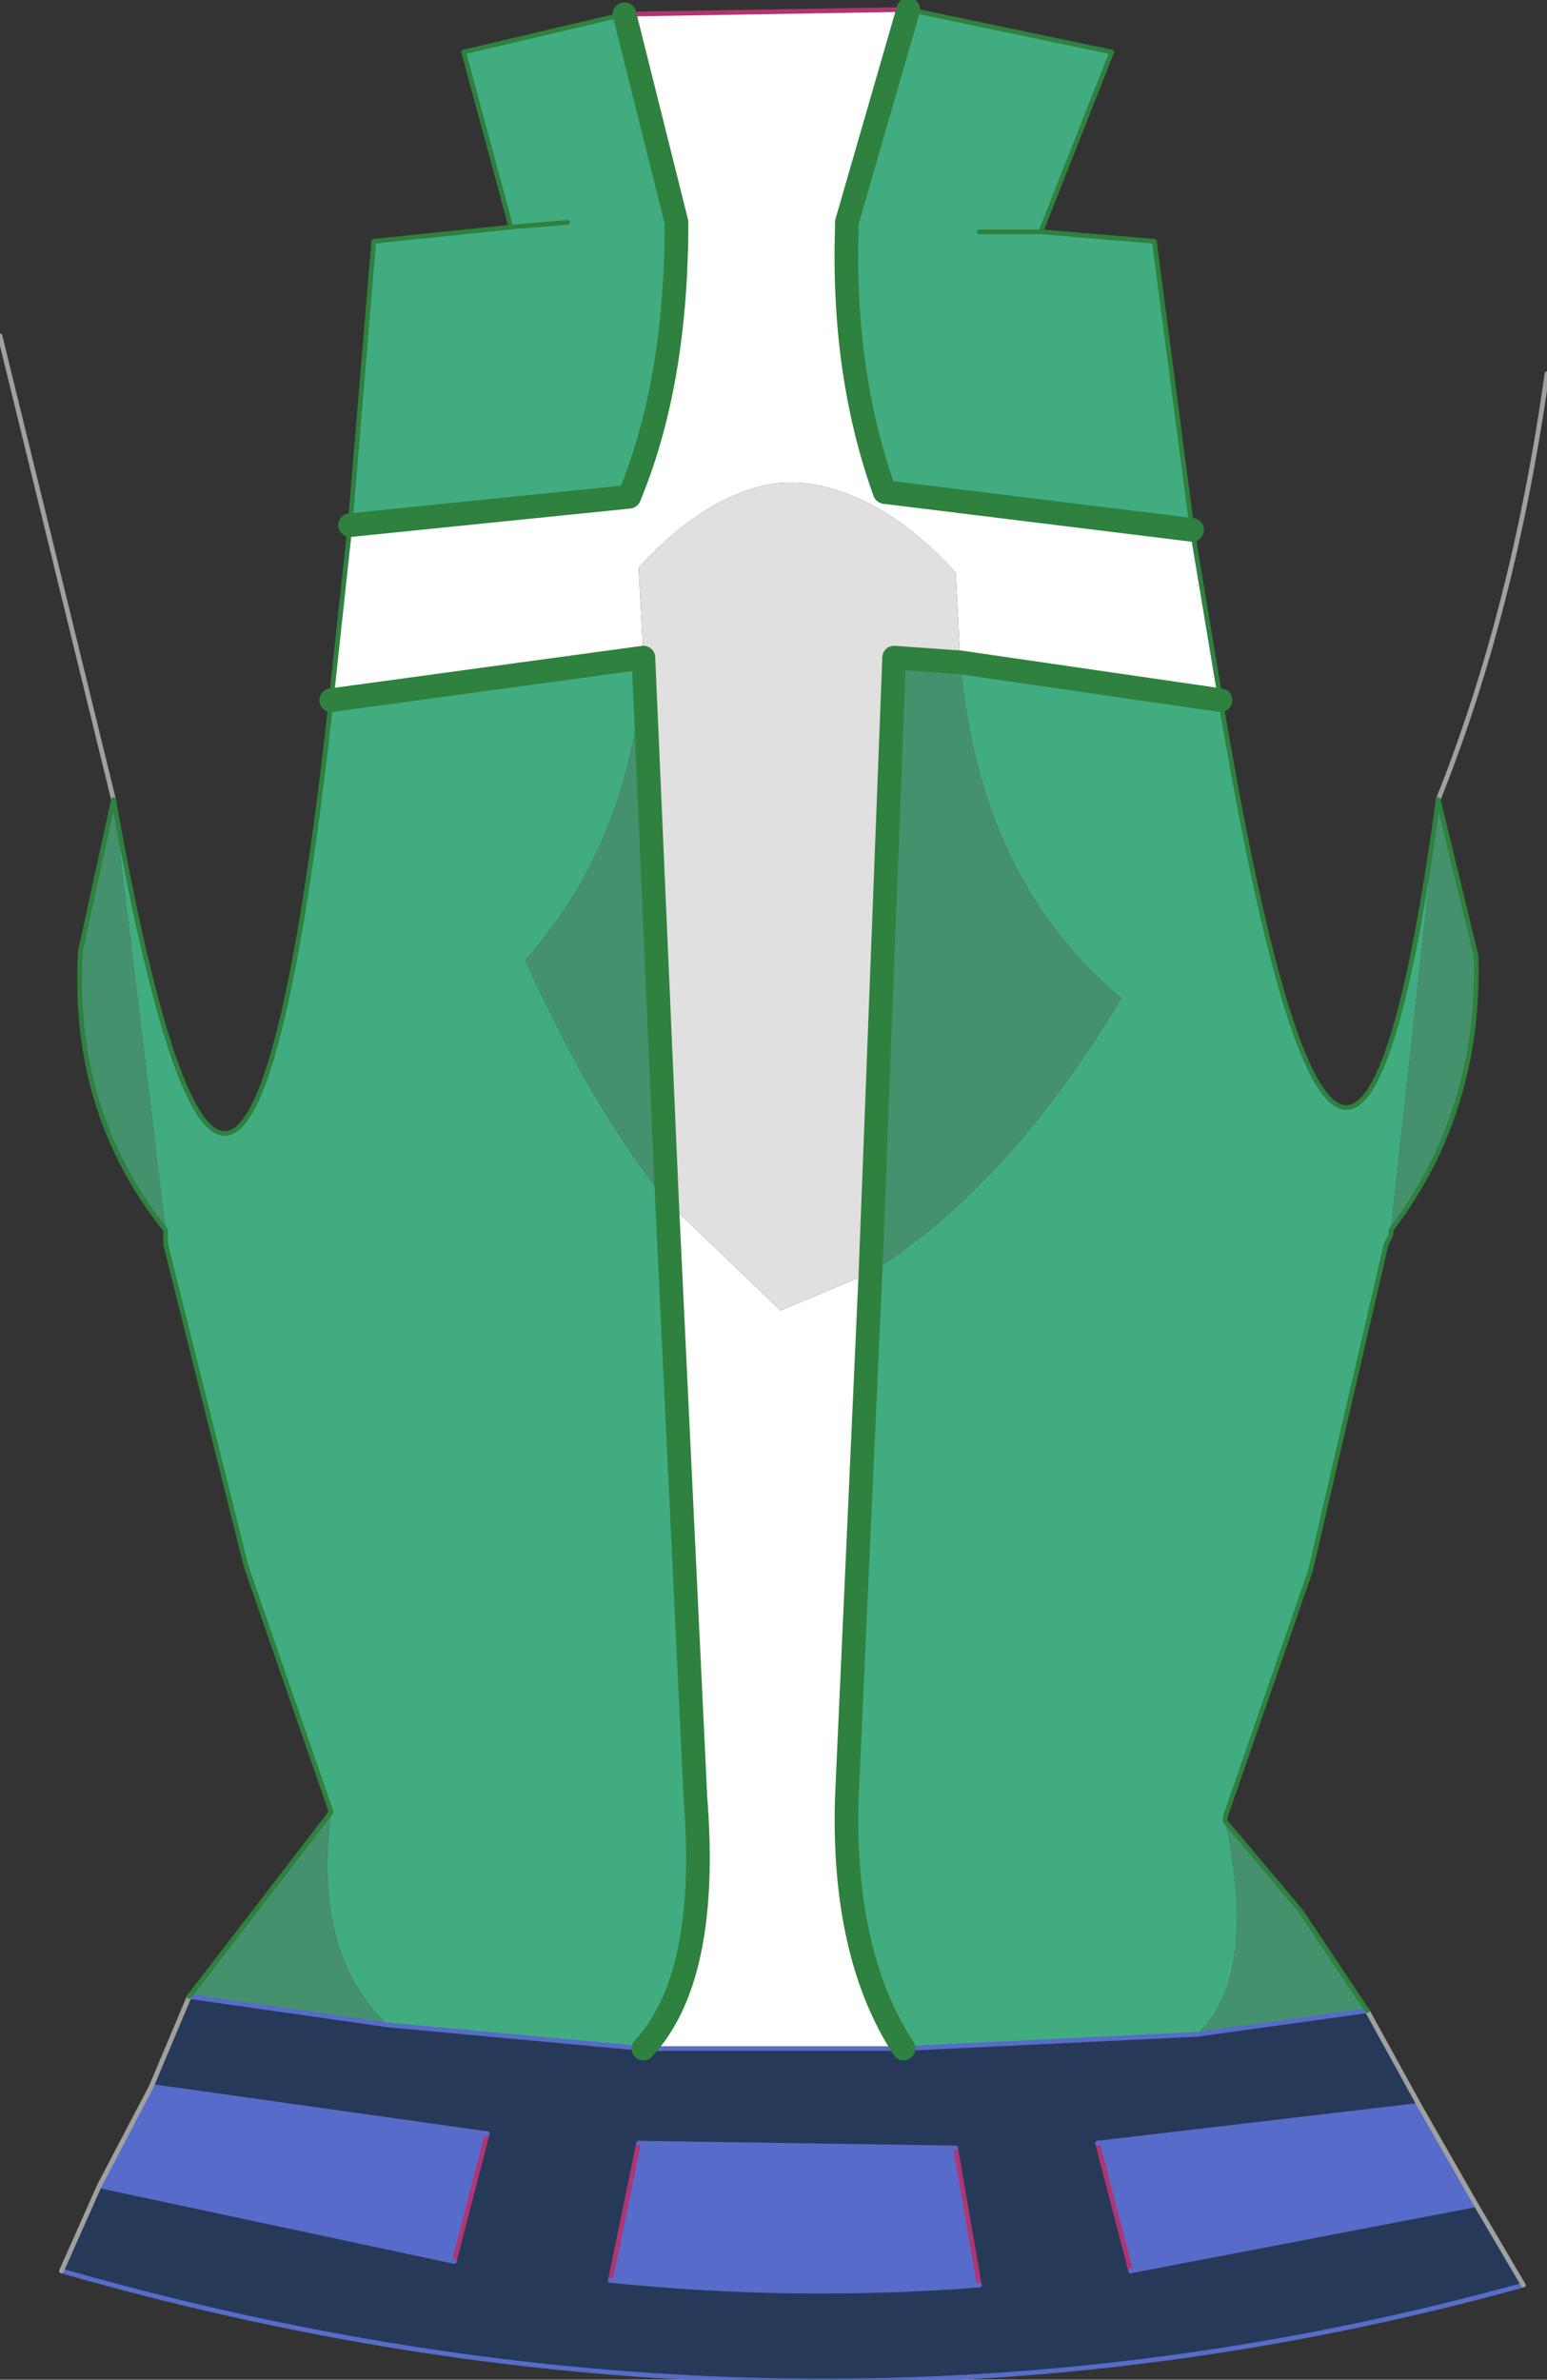 <?xml version="1.0" encoding="UTF-8" standalone="no"?>
<svg xmlns:xlink="http://www.w3.org/1999/xlink" height="25.15px" width="16.35px" xmlns="http://www.w3.org/2000/svg">
  <rect width="100%" height="100%" fill="#333333" stroke="none"/>
  <g transform="matrix(1.0, 0.0, 0.0, 1.0, 8.2, 12.4)">
    <path d="M4.4 -6.8 L4.7 -5.0 1.95 -5.4 1.9 -6.35 Q1.3 -7.0 0.7 -7.2 0.15 -7.4 -0.35 -7.2 -0.9 -7.0 -1.45 -6.4 L-1.4 -5.45 -4.7 -5.0 -4.5 -6.85 -1.55 -7.15 Q-1.05 -8.35 -1.05 -10.05 L-1.6 -12.25 1.4 -12.3 0.75 -10.05 0.75 -10.0 Q0.7 -8.45 1.15 -7.2 L4.4 -6.8 M1.0 1.05 L0.75 6.6 Q0.7 8.25 1.35 9.25 L-1.4 9.25 Q-0.7 8.5 -0.85 6.6 L-1.15 0.3 0.05 1.45 1.0 1.05" fill="#ffffff" fill-rule="evenodd" stroke="none"/>
    <path d="M-1.4 -5.45 L-1.45 -6.4 Q-0.9 -7.0 -0.35 -7.2 0.15 -7.4 0.7 -7.2 1.3 -7.0 1.9 -6.35 L1.95 -5.4 1.25 -5.45 1.0 1.05 0.05 1.45 -1.15 0.3 -1.4 -5.45" fill="#e0e0e0" fill-rule="evenodd" stroke="none"/>
    <path d="M3.75 11.6 L3.4 10.25 6.8 9.85 7.4 10.9 3.75 11.6 M1.9 10.3 L2.15 11.75 Q0.2 11.9 -1.75 11.7 L-1.45 10.25 1.9 10.3 M-7.15 10.7 L-6.6 9.65 -3.05 10.15 -3.4 11.5 -7.15 10.7" fill="#576bca" fill-rule="evenodd" stroke="none"/>
    <path d="M1.35 9.25 L4.45 9.1 6.25 8.85 6.8 9.85 3.4 10.25 3.75 11.6 7.4 10.9 7.9 11.75 Q0.3 13.85 -7.55 11.6 L-7.15 10.7 -3.4 11.5 -3.05 10.15 -6.6 9.65 -6.2 8.7 -4.1 9.0 -1.4 9.25 1.35 9.25 M2.15 11.75 L1.9 10.3 -1.45 10.25 -1.75 11.7 Q0.2 11.9 2.15 11.75" fill="#263959" fill-rule="evenodd" stroke="none"/>
    <path d="M1.4 -12.3 L3.55 -11.85 2.8 -9.95 4.0 -9.85 4.4 -6.8 1.15 -7.2 Q0.7 -8.45 0.75 -10.0 L0.75 -10.05 1.4 -12.3 M4.7 -5.0 Q6.05 3.05 7.0 -3.95 L6.5 0.6 6.5 0.65 6.45 0.75 5.65 4.2 4.75 6.8 4.75 6.85 Q5.1 8.5 4.45 9.1 L1.35 9.25 Q0.7 8.25 0.75 6.6 L1.0 1.05 Q2.45 0.15 3.65 -1.85 2.15 -3.1 1.95 -5.4 L4.7 -5.0 M-1.6 -12.25 L-1.05 -10.05 Q-1.05 -8.35 -1.55 -7.15 L-4.5 -6.85 -4.25 -9.85 -2.8 -10.0 -3.3 -11.85 -1.6 -12.25 M-4.7 -5.0 L-1.4 -5.45 Q-1.5 -3.55 -2.65 -2.25 -1.95 -0.7 -1.15 0.3 L-0.85 6.6 Q-0.7 8.5 -1.4 9.25 L-4.1 9.0 Q-4.9 8.25 -4.7 6.75 L-5.6 4.15 -6.45 0.75 -6.45 0.6 -7.0 -3.95 Q-5.65 3.6 -4.7 -5.0 M2.15 -9.95 L2.8 -9.95 2.15 -9.95 M-2.2 -10.05 L-2.8 -10.0 -2.2 -10.05" fill="#42ac81" fill-rule="evenodd" stroke="none"/>
    <path d="M1.95 -5.4 Q2.15 -3.1 3.65 -1.85 2.45 0.15 1.0 1.05 L1.25 -5.45 1.95 -5.4 M4.45 9.1 Q5.1 8.5 4.75 6.85 L5.55 7.8 6.25 8.85 4.45 9.1 M6.5 0.6 L7.0 -3.95 7.4 -2.3 Q7.45 -0.65 6.5 0.6 M-6.2 8.7 L-4.7 6.75 Q-4.9 8.25 -4.1 9.0 L-6.2 8.7 M-6.45 0.6 Q-7.45 -0.65 -7.35 -2.35 L-7.0 -3.95 -6.45 0.6 M-1.15 0.3 Q-1.95 -0.7 -2.65 -2.25 -1.5 -3.55 -1.4 -5.45 L-1.15 0.3" fill="#45916e" fill-rule="evenodd" stroke="none"/>
    <path d="M1.4 -12.3 L-1.6 -12.25 M3.4 10.25 L3.75 11.6 M1.9 10.3 L2.15 11.75 M-1.75 11.7 L-1.45 10.25 M-3.4 11.5 L-3.05 10.15" fill="none" stroke="#b03573" stroke-linecap="round" stroke-linejoin="round" stroke-width="0.05"/>
    <path d="M1.35 9.25 L4.45 9.1 6.25 8.85 M-1.4 9.25 L1.35 9.25 M3.75 11.6 L7.4 10.9 M6.8 9.85 L3.4 10.25 M2.15 11.75 Q0.2 11.9 -1.75 11.7 M-1.45 10.25 L1.9 10.3 M7.9 11.75 Q0.3 13.85 -7.55 11.6 M-1.4 9.25 L-4.1 9.0 -6.2 8.7 M-3.05 10.15 L-6.6 9.65 M-7.15 10.7 L-3.4 11.5" fill="none" stroke="#576bc9" stroke-linecap="round" stroke-linejoin="round" stroke-width="0.05"/>
    <path d="M7.0 -3.95 Q7.8 -5.95 8.15 -8.45 M7.4 10.9 L6.8 9.85 6.25 8.85 M7.4 10.9 L7.9 11.75 M-7.55 11.6 L-7.15 10.7 -6.6 9.65 -6.2 8.7 M-7.0 -3.95 L-8.2 -8.85" fill="none" stroke="#a0a0a0" stroke-linecap="round" stroke-linejoin="round" stroke-width="0.05"/>
    <path d="M4.4 -6.8 L1.15 -7.2 Q0.7 -8.45 0.75 -10.0 L0.75 -10.05 1.4 -12.3 M-1.6 -12.25 L-1.05 -10.05 Q-1.05 -8.35 -1.55 -7.15 L-4.5 -6.85 M-4.7 -5.0 L-1.4 -5.45 -1.15 0.3 -0.85 6.6 Q-0.7 8.5 -1.4 9.25 M1.95 -5.4 L4.7 -5.0 M1.0 1.05 L0.75 6.6 Q0.7 8.25 1.35 9.25 M1.0 1.05 L1.25 -5.45 1.95 -5.4" fill="none" stroke="#2e813e" stroke-linecap="round" stroke-linejoin="round" stroke-width="0.25"/>
    <path d="M1.4 -12.3 L3.55 -11.85 2.8 -9.95 4.0 -9.85 4.4 -6.8 4.7 -5.0 Q6.05 3.05 7.0 -3.95 L7.4 -2.3 Q7.45 -0.65 6.5 0.6 L6.5 0.65 6.45 0.75 5.65 4.2 4.75 6.8 4.75 6.85 5.55 7.8 6.25 8.85 M-4.5 -6.85 L-4.7 -5.0 Q-5.65 3.6 -7.0 -3.95 L-7.35 -2.35 Q-7.45 -0.65 -6.45 0.6 L-6.45 0.75 -5.6 4.15 -4.7 6.75 -6.2 8.7 M2.8 -9.95 L2.15 -9.95 M-1.6 -12.25 L-3.3 -11.85 -2.8 -10.0 -2.2 -10.05 M-4.5 -6.85 L-4.25 -9.85 -2.8 -10.0" fill="none" stroke="#2e813e" stroke-linecap="round" stroke-linejoin="round" stroke-width="0.05"/>
  </g>
</svg>
